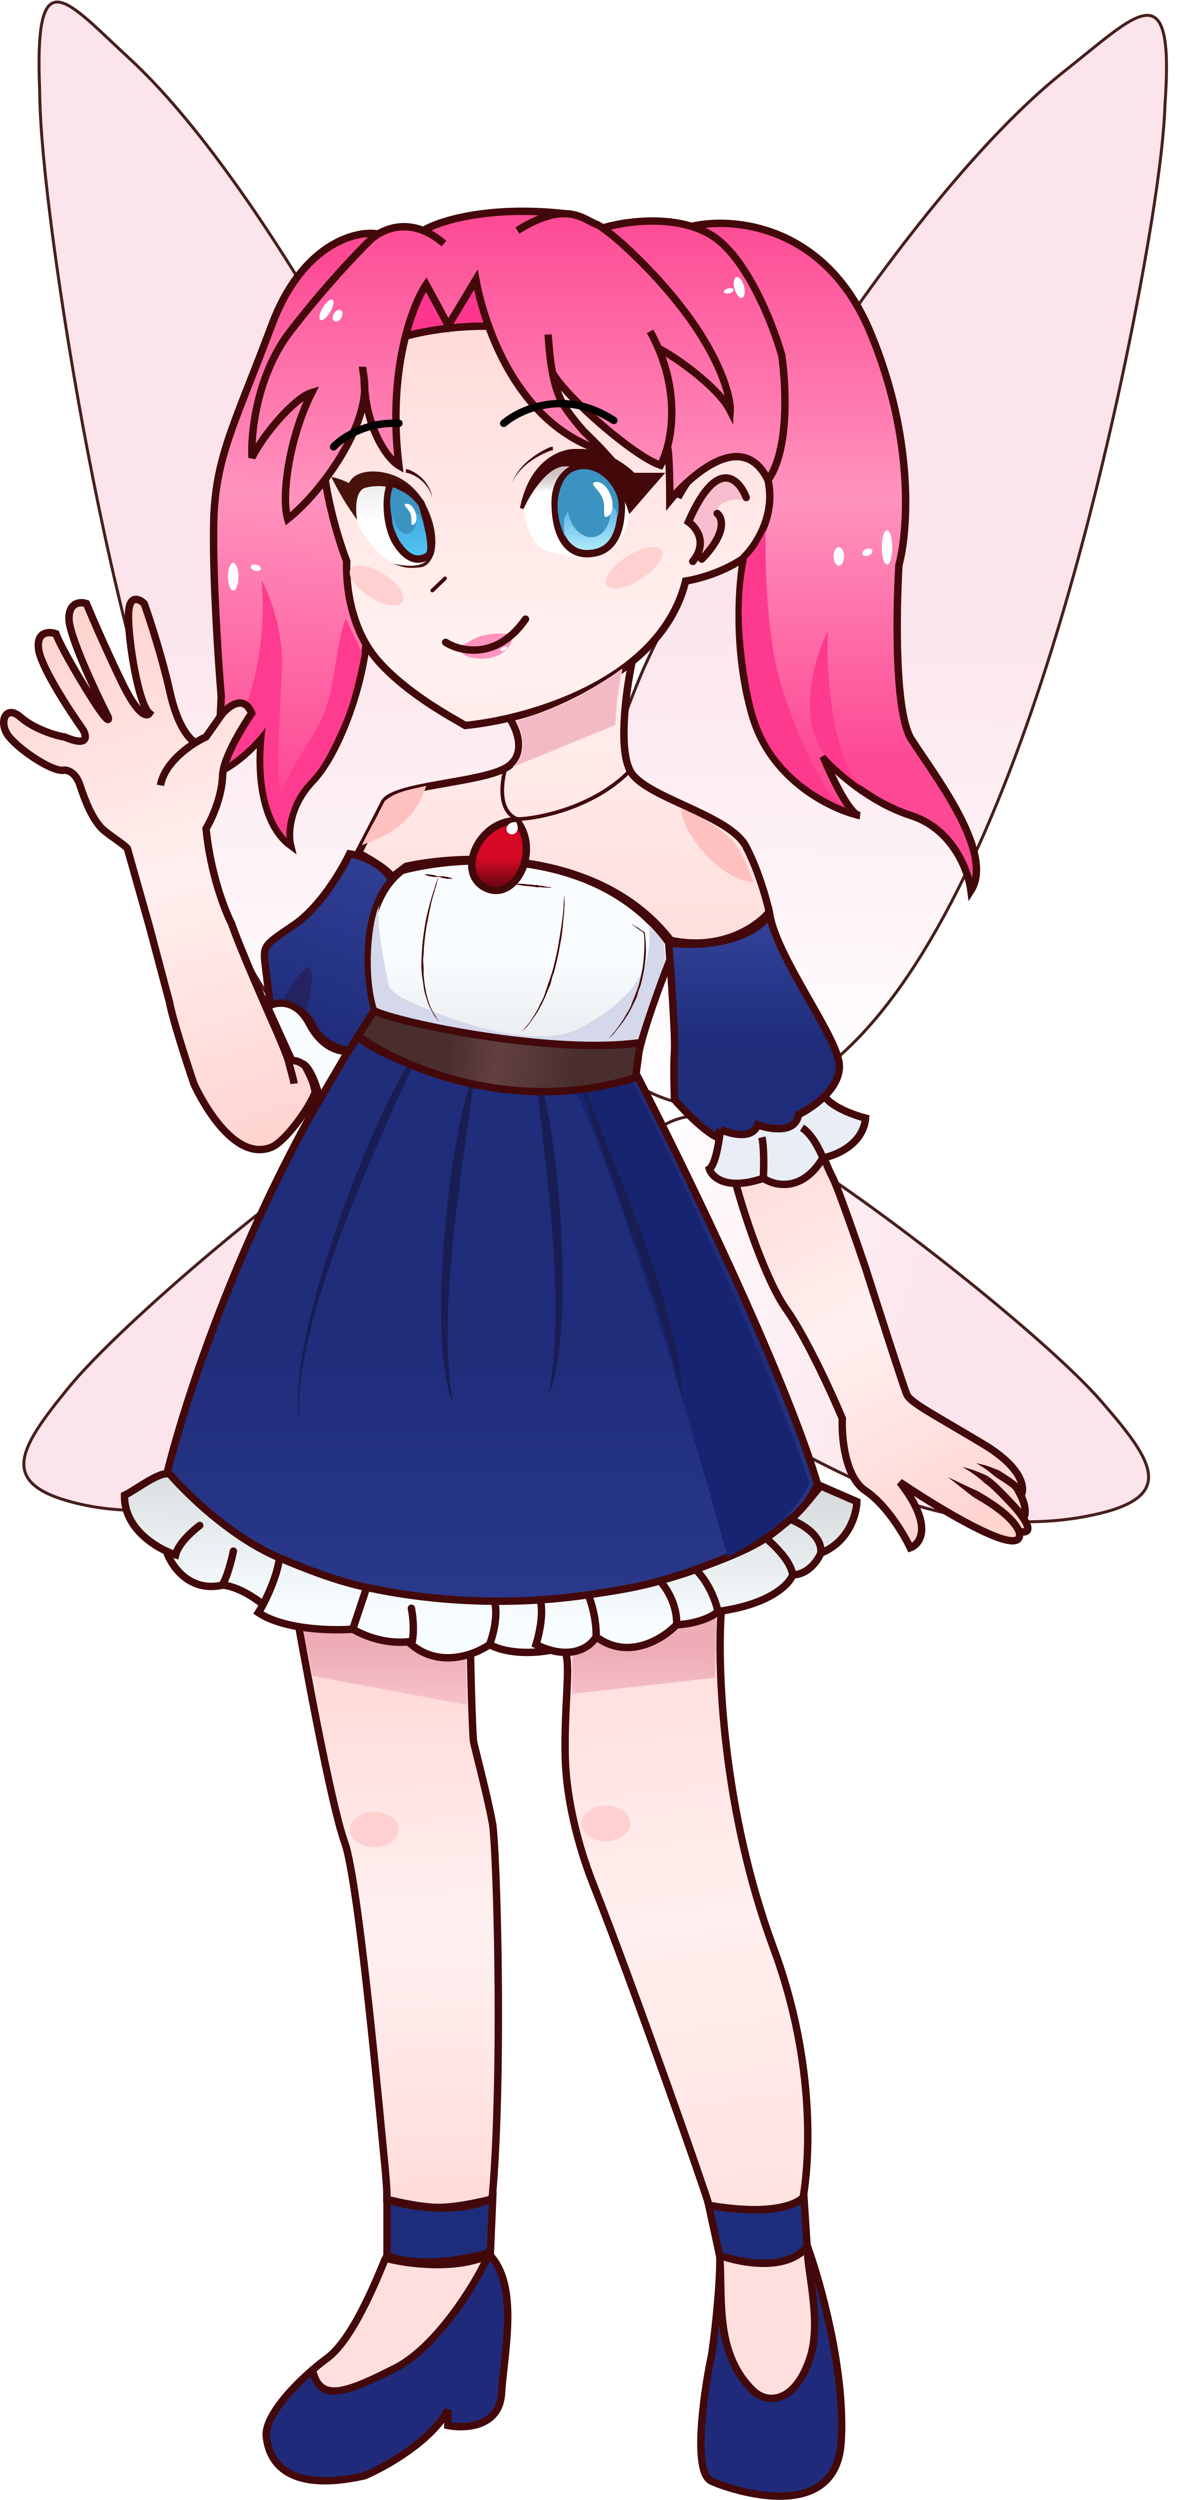 <svg width="1607" height="3372" viewBox="0 0 1607 3372" fill="none" xmlns="http://www.w3.org/2000/svg">
<path d="M175.676 79.9C353.199 243.587 577.085 663.237 665.803 896.463C731.665 1081.53 824.21 1459.72 579.975 1485.94C300.99 1508.02 155.94 833.806 99.941 507.716C82.733 407.511 54.049 220.145 53.54 122.521C45.881 -59.737 88.877 -0.135 175.676 79.9Z" fill="url(#paint0_linear_2204_432)" stroke="#471F1E" stroke-width="4"/>
<path d="M92.74 1871.46C163.739 1784.43 409.595 1575.77 526.249 1512.13C564.454 1491.29 656.57 1469.61 679.689 1618.59C691.868 1697.07 677.253 1756.79 634.207 1801.14C634.207 1801.14 562.89 1873.92 513.77 1910.24C460.457 1949.66 372.023 1991.44 372.023 1991.44C304.297 2030.31 198.483 2049.4 108.725 2028.98C-5.466 2003.02 24.469 1955.15 92.74 1871.46Z" fill="url(#paint1_linear_2204_432)" stroke="#471F1E" stroke-width="4"/>
<path d="M1436.41 95.859C1233.87 255.949 973.142 671.014 868.161 902.41C789.931 1086.12 677.07 1462.36 949.475 1493.47C1260.83 1521.16 1439.75 849.996 1510.45 525.102C1532.18 425.264 1568.91 238.514 1571.9 140.922C1584.99 -41.143 1535.44 17.584 1436.41 95.859Z" fill="url(#paint2_linear_2204_432)" stroke="#471F1E" stroke-width="4"/>
<path d="M1484.63 1888.7C1407.42 1800.26 1137.73 1586.71 1008.89 1520.75C966.697 1499.14 864.25 1475.62 834.701 1624.1C819.136 1702.32 833.992 1762.32 881.016 1807.53C881.016 1807.53 958.941 1881.72 1012.96 1919.02C1071.58 1959.5 1169.41 2003.05 1169.41 2003.05C1244.16 2043.26 1361.99 2064.47 1462.85 2045.86C1591.16 2022.19 1558.88 1973.74 1484.63 1888.7Z" fill="url(#paint3_linear_2204_432)" stroke="#471F1E" stroke-width="4"/>
<path d="M366.639 438.602C406.761 331.089 477.129 311.525 507.299 315.182L525.322 492.279C512 574.559 487.238 754.008 494.761 813.563C504.164 888.006 462.633 1010.64 421.884 1053.35C389.286 1087.52 388.45 1125.57 392.107 1140.33C349.478 1108.99 348.224 1029.84 352.926 994.186C325.343 1028.35 294.938 1042.9 283.184 1045.91C293.528 1028.35 297.681 967.282 298.465 938.941C294.546 892.055 287.024 780.102 288.278 707.382C289.845 616.483 316.488 572.992 366.639 438.602Z" fill="url(#paint4_linear_2204_432)" stroke="#43090A" stroke-width="10"/>
<g filter="url(#filter0_f_2204_432)">
<path d="M352.926 782.597C364.837 921.141 305.517 1012.98 290.629 1038.84C311.003 1032.57 348.225 998.092 358.412 980.852C346.657 1072.54 371.341 1114.46 387.014 1130.92C384.806 1119.87 388.973 1098 398.376 1079.2C408.833 1058.28 418.924 1053.68 432.072 1034.53C444.786 1016.01 458.885 983.306 463.416 972.624C474.387 946.765 481.831 914.245 488.492 880.158C488.492 880.158 469.685 842.544 468.118 837.45C464.931 827.092 457.696 864.642 452.054 899.748C445.001 943.631 439.908 964.788 414.832 1003.58C394.771 1034.61 383.487 1059.61 380.353 1068.23C369.774 1067.83 378.394 962.046 380.353 898.573C381.92 847.794 362.721 800.098 352.926 782.597Z" fill="#FE3B8E"/>
</g>
<path d="M1060.92 1766.04C1033.97 1728.11 1005.55 1641.83 994.709 1603.44L983.738 1555.64L1101.28 1531.74C1105.59 1544.93 1115.93 1574.44 1122.83 1586.98C1129.73 1599.52 1155.74 1674.48 1167.89 1710.4C1184.74 1763.42 1219.45 1871.75 1223.53 1880.84C1228.62 1892.2 1258 1906.7 1326.57 1947.84C1381.42 1980.75 1382.99 2008.17 1377.52 2017.58C1384.56 2031.68 1384.14 2042.61 1381.01 2048.14C1393.56 2067.06 1383.23 2067.88 1374.76 2065.19C1376.11 2068.3 1376.23 2071.36 1374.76 2074.39C1365.05 2094.45 1263.62 2032.6 1214.12 1999.16C1259.57 2057.46 1242.46 2082.49 1228.23 2087.71C1219.74 2069.82 1195.79 2029.41 1167.89 2010.92C1139.99 1992.42 1135.37 1938.17 1136.54 1913.36C1122.57 1880.05 1087.88 1803.96 1060.92 1766.04Z" fill="url(#paint5_linear_2204_432)"/>
<path d="M1316.78 2015.62C1325.4 2020.71 1364.92 2042.52 1374.76 2065.19M1374.76 2065.19C1376.11 2068.3 1376.23 2071.36 1374.76 2074.39C1365.05 2094.45 1263.62 2032.6 1214.12 1999.16C1259.57 2057.46 1242.46 2082.49 1228.23 2087.71C1219.74 2069.82 1195.79 2029.41 1167.89 2010.92C1139.99 1992.42 1135.37 1938.17 1136.54 1913.36C1122.57 1880.05 1087.88 1803.96 1060.92 1766.04C1033.97 1728.11 1005.55 1641.83 994.709 1603.44L983.738 1555.64L1101.28 1531.74C1105.59 1544.93 1115.93 1574.44 1122.83 1586.98C1129.73 1599.52 1155.74 1674.48 1167.89 1710.4C1184.74 1763.42 1219.45 1871.75 1223.53 1880.84C1228.62 1892.2 1258 1906.7 1326.57 1947.84C1381.42 1980.75 1382.99 2008.17 1377.52 2017.58M1374.76 2065.19C1383.23 2067.88 1393.56 2067.06 1381.01 2048.14M1330.49 1995.64C1334.02 1998.77 1335.97 1997.2 1368.1 2031.68C1374.08 2038.1 1378.07 2043.71 1381.01 2048.14M1381.01 2048.14C1384.14 2042.61 1384.56 2031.68 1377.52 2017.58M1345.77 1987.8C1374.34 2006.23 1370.26 2003.9 1377.52 2017.58" stroke="#43090A" stroke-width="10"/>
<path d="M1279.16 1992.5C1279.78 1992.97 1280.36 1993.43 1280.92 1993.87C1291.48 2001.97 1301.69 2010.65 1312.45 2018.58C1313.02 2019.01 1313.62 2019.46 1314.23 2019.93C1315.93 2017.05 1317.62 2014.18 1319.32 2011.31C1318.62 2011 1317.94 2010.69 1317.28 2010.4C1305.09 2005.11 1293.36 1999.02 1281.18 1993.44C1280.53 1993.14 1279.86 1992.83 1279.16 1992.5Z" fill="#43090A"/>
<path d="M1298.36 1978.4C1298.84 1978.77 1299.36 1979.12 1299.87 1979.46C1303.36 1981.75 1307.12 1983.79 1310.42 1986.01C1315.89 1989.9 1321.64 1994.16 1326.32 1998.42C1326.69 1998.78 1327.08 1999.18 1327.17 1999.38C1329.38 1996.88 1331.59 1994.39 1333.8 1991.89C1332.99 1991.3 1332.39 1990.98 1331.76 1990.64C1325.08 1987.3 1318.81 1984.94 1312.16 1982.54C1308.04 1981.17 1304.06 1980.27 1300.09 1979.01C1299.51 1978.82 1298.92 1978.62 1298.36 1978.4Z" fill="#43090A"/>
<path d="M1317.17 1973.3C1317.59 1973.64 1318.04 1973.95 1318.49 1974.26C1321.88 1976.53 1325.63 1978.5 1328.75 1980.7C1333.21 1983.96 1337.72 1987.51 1341.96 1991.03C1342.35 1991.36 1342.76 1991.71 1343.06 1992C1344.87 1989.2 1346.67 1986.4 1348.48 1983.6C1347.9 1983.32 1347.38 1983.11 1346.85 1982.89C1341.43 1980.7 1336.17 1978.72 1330.66 1976.88C1326.52 1975.6 1322.62 1974.94 1318.7 1973.81C1318.19 1973.66 1317.67 1973.49 1317.17 1973.3Z" fill="#43090A"/>
<path d="M529.464 1189.29C517.553 1164.22 485.749 1153.77 471.644 1151.68C461.196 1173.62 432.061 1223.54 396.641 1247.67C352.367 1277.84 354.718 1274.32 359.027 1311.15C362.475 1340.61 364.644 1352.94 365.297 1355.42C378.618 1353.07 408.396 1355.11 420.934 1382.06C433.472 1409.02 462.988 1417.33 476.179 1418.11L508.307 1362.08L529.464 1189.29Z" fill="url(#paint6_linear_2204_432)" stroke="#43090A" stroke-width="10"/>
<path d="M464.984 2485.01C447.118 2436.11 410.392 2237.51 395.242 2149.23L634.637 2166.86C633.723 2225.24 637.519 2341.2 638.947 2349.05C640.514 2357.67 658.015 2423.49 664.022 2457.19C669.154 2474.63 677.172 2718.17 668.781 2894.45C667.561 2920.07 665.995 2944.27 664.022 2966.15C664.022 2966.15 620.299 2977.61 591.714 2977.51C563.729 2977.41 521.972 2966.54 521.972 2966.54V2956.74C521.188 2938.33 518.888 2917.19 516.726 2894.45C502.666 2746.49 480.47 2527.39 464.984 2485.01Z" fill="url(#paint7_linear_2204_432)" stroke="#43090A" stroke-width="10" stroke-linecap="round"/>
<path d="M664.806 2964.97C618.102 2987.85 549.222 2976.46 522.188 2966.93V3042.16C566.07 3060.34 633.461 3046.86 661.671 3037.85L664.806 2964.97Z" fill="#1E2D7B" stroke="#43090A" stroke-width="10" stroke-linecap="round"/>
<path d="M520.345 3045.93C516.427 3052.98 480.38 3152.11 441.591 3180.71C435.052 3185.53 428.301 3190.92 421.609 3196.69C431.404 3240.87 465.883 3228.51 533.666 3194.03C587.893 3166.45 641.428 3082.2 658.929 3041.98C660.307 3041.98 660.695 3041.72 660.721 3041.46C660.646 3041.38 660.571 3041.31 660.496 3041.23C616.104 3062.95 547.216 3053.45 520.345 3045.93Z" fill="#FFDFDD"/>
<path d="M359.312 3286.11C362.054 3314.32 380.861 3364.47 492.135 3339.39C520.345 3327.25 582.251 3292.53 604.192 3250.85V3271.61C627.178 3276.18 673.855 3273.96 676.676 3228.51C680.127 3172.92 700.739 3083.46 660.721 3041.46C660.695 3041.72 660.307 3041.98 658.929 3041.98C641.428 3082.2 587.893 3166.45 533.666 3194.03C465.883 3228.51 431.404 3240.87 421.609 3196.69C388.606 3225.12 357.031 3262.65 359.312 3286.11Z" fill="#1F2B7A"/>
<path d="M421.609 3196.69C428.301 3190.92 435.052 3185.53 441.591 3180.71C480.38 3152.11 516.427 3052.98 520.345 3045.93C547.216 3053.45 616.104 3062.95 660.496 3041.23M421.609 3196.69C388.606 3225.12 357.031 3262.65 359.312 3286.11C362.054 3314.32 380.861 3364.47 492.135 3339.39C520.345 3327.25 582.251 3292.53 604.192 3250.85V3271.61C627.178 3276.18 673.855 3273.96 676.676 3228.51C680.127 3172.92 700.739 3083.46 660.721 3041.46M421.609 3196.69C431.404 3240.87 465.883 3228.51 533.666 3194.03C587.893 3166.45 641.428 3082.2 658.929 3041.98C660.307 3041.98 660.695 3041.72 660.721 3041.46M660.496 3041.23C660.571 3041.31 660.646 3041.38 660.721 3041.46M660.496 3041.23C660.014 3040.73 660.76 3041.09 660.721 3041.46" stroke="#43090A" stroke-width="10" stroke-linecap="round"/>
<path d="M956.702 2974.77C952.784 2958.7 853.658 2676.21 800.372 2541.43C778.653 2486.49 764.401 2424.67 762.759 2373.34C760.608 2306.1 770.418 2246.87 762.758 2228.76L973.158 2173.52C967.673 2246.66 974.099 2439.87 1043.68 2627.62C1113.27 2815.38 1083.65 2963.8 1083.65 2963.8C1083.65 2963.8 1061.71 2992.4 956.702 2974.77Z" fill="url(#paint8_linear_2204_432)" stroke="#43090A" stroke-width="10"/>
<g filter="url(#filter1_f_2204_432)">
<path d="M629.935 2299.68L421.493 2260.5C411.306 2197.42 392.497 2165.29 415.224 2106.91L627.976 2192.32L629.935 2299.68Z" fill="url(#paint9_linear_2204_432)"/>
<path d="M964.931 2262.85L771.77 2284.79C772.548 2227.6 771.516 2190.26 782.349 2106.91L968.066 2110.44L964.931 2262.85Z" fill="url(#paint10_linear_2204_432)"/>
</g>
<path d="M542.562 1174.07C484.574 1218.26 493.847 1318.91 505.732 1363.7C556.536 1386.17 699.52 1426.23 865.02 1406.8C875.757 1366.12 896.773 1311.4 909.294 1281.42C816.514 1142.25 626.147 1151.87 542.562 1174.07Z" fill="url(#paint11_linear_2204_432)"/>
<path d="M1102.85 2001.18C1057.08 1848.53 920.788 1569.01 858.359 1448.33C676.874 1495.67 531.975 1435.14 482.211 1398.97C331.707 1631.33 246.543 1894.3 222.062 2001.18C330.201 2143.17 559.148 2175.53 660.104 2173.96C965.088 2167.38 1082.34 2056.03 1102.85 2001.18Z" fill="url(#paint12_linear_2204_432)"/>
<path d="M858.359 1448.33C857.701 1439.11 860.415 1424.25 865.02 1406.8C699.52 1426.23 556.536 1386.17 505.732 1363.7C497.721 1375.36 489.881 1387.12 482.211 1398.97C531.975 1435.14 676.874 1495.67 858.359 1448.33Z" fill="url(#paint13_linear_2204_432)"/>
<path d="M505.732 1363.7C493.847 1318.91 484.574 1218.26 542.562 1174.07C626.147 1151.87 816.514 1142.25 909.295 1281.42C896.773 1311.4 875.757 1366.12 865.02 1406.8M505.732 1363.7C556.536 1386.17 699.52 1426.23 865.02 1406.8M505.732 1363.7C497.721 1375.36 489.881 1387.12 482.211 1398.97M858.359 1448.33C920.788 1569.01 1057.08 1848.53 1102.85 2001.18C1082.34 2056.03 965.088 2167.38 660.104 2173.96C559.148 2175.53 330.201 2143.17 222.062 2001.18C246.543 1894.3 331.707 1631.33 482.211 1398.97M858.359 1448.33C857.701 1439.11 860.415 1424.25 865.02 1406.8M858.359 1448.33C676.874 1495.67 531.975 1435.14 482.211 1398.97" stroke="#43090A" stroke-width="10"/>
<path d="M417.183 1380.54C399.316 1346.37 372.125 1351.15 360.762 1357.82L397.201 1438.14C412.56 1421.21 426.586 1460.86 431.68 1482.8L470.077 1417.37C459.89 1419.33 435.049 1414.71 417.183 1380.54Z" fill="#F9FCFF" stroke="#43090A" stroke-width="10"/>
<path d="M312.483 1245.85C322.279 1275.76 366.945 1376.72 366.945 1376.72C366.945 1376.72 384.625 1416.21 389.364 1431.43C389.364 1431.43 399.16 1426.73 411.61 1437.84C411.61 1437.84 419.642 1451.91 422.668 1461.74C423.996 1466.05 425.411 1472.96 425.411 1472.96C417.27 1495.16 385.098 1539.06 366.945 1547.15C309.898 1571.29 261.547 1461.74 261.547 1461.74C261.547 1461.74 233.86 1380.24 228.636 1351.64L201.601 1249.77L171.823 1144.38C165.816 1137.71 146.443 1126.21 137.736 1117.73C125.279 1105.6 115.331 1082.02 107.958 1059.35C102.56 1042.76 92.547 1038.71 86.801 1038.84C72.304 1042.37 27.638 1012.73 12.357 993.921C-2.923 975.114 7.264 949.254 27.638 967.278C48.012 985.301 82.099 993.921 86.801 993.921C119.713 1008.03 117.231 993.268 111.877 984.125C92.939 957.482 54.438 898.319 51.93 874.811C49.422 851.302 66.558 851.694 75.438 854.828C77.659 861.228 88.995 885.233 116.578 930.056C144.162 974.879 147.662 973.546 145.964 967.278C128.333 932.407 93.07 857.023 93.07 834.454C93.07 811.886 108.742 811.468 116.578 814.08C123.37 830.536 142.438 874.811 164.379 920.261C186.32 965.71 198.336 967.147 201.601 962.184C186.713 950.038 172.608 862.665 173.391 828.577C174.018 801.307 187.758 807.55 194.549 814.08C201.863 834.585 219.076 887.27 229.42 933.974C239.764 980.677 256.716 998.511 263.899 1001.59C269.178 998.308 274.059 995.722 278.004 993.921L300.337 962.184C330.115 930.839 339.518 962.184 339.518 962.184C339.518 962.184 301.278 1017.27 300.337 1046.42C299.397 1075.57 285.057 1106.11 278.004 1117.73C283.96 1178.54 303.472 1228.48 312.483 1245.85Z" fill="url(#paint14_linear_2204_432)"/>
<path d="M396.722 1461.74C395.932 1454.36 392.041 1443.58 389.364 1431.43M216.49 1059.35C221.142 1033.89 245.061 1013.3 263.899 1001.59M263.899 1001.59C269.178 998.308 274.059 995.722 278.004 993.921L300.337 962.184C330.115 930.839 339.518 962.184 339.518 962.184C339.518 962.184 301.278 1017.27 300.337 1046.42C299.397 1075.57 285.057 1106.11 278.004 1117.73C283.96 1178.54 303.472 1228.48 312.483 1245.85C322.279 1275.76 366.945 1376.72 366.945 1376.72C366.945 1376.72 384.625 1416.21 389.364 1431.43M263.899 1001.59C256.716 998.511 239.764 980.677 229.42 933.974C219.076 887.27 201.863 834.585 194.549 814.08C187.758 807.55 174.018 801.307 173.391 828.577C172.608 862.665 186.713 950.038 201.601 962.184C198.336 967.147 186.32 965.71 164.379 920.261C142.438 874.811 123.37 830.536 116.578 814.08C108.742 811.468 93.07 811.886 93.07 834.454C93.07 857.023 128.333 932.407 145.964 967.278C147.662 973.546 144.162 974.879 116.578 930.056C88.995 885.233 77.659 861.228 75.438 854.828C66.558 851.694 49.422 851.302 51.93 874.811C54.438 898.319 92.939 957.482 111.877 984.125C117.231 993.268 119.713 1008.03 86.801 993.921C82.099 993.921 48.012 985.301 27.638 967.278C7.264 949.254 -2.923 975.114 12.357 993.921C27.638 1012.73 72.304 1042.37 86.801 1038.84C92.547 1038.71 102.56 1042.76 107.958 1059.35C115.331 1082.02 125.279 1105.6 137.736 1117.73C146.443 1126.21 165.816 1137.71 171.823 1144.38L201.601 1249.77L228.636 1351.64C233.86 1380.24 261.547 1461.74 261.547 1461.74C261.547 1461.74 309.898 1571.29 366.945 1547.15C385.098 1539.06 417.27 1495.16 425.411 1472.96C425.411 1472.96 423.996 1466.05 422.668 1461.74C419.642 1451.91 411.61 1437.84 411.61 1437.84C399.16 1426.73 389.364 1431.43 389.364 1431.43" stroke="#43090A" stroke-width="10"/>
<g filter="url(#filter2_f_2204_432)">
<path d="M950.825 1451.22C924.181 1454.94 994.316 1508.62 1022.53 1513.71C1047.21 1520.37 1063.28 1516.45 1064.84 1500.39C1070.59 1478.97 1077.07 1446.29 1063.27 1440.65C1049.48 1435 1023.31 1470.95 1011.95 1489.62C990.946 1462.67 977.469 1447.51 950.825 1451.22Z" fill="#171F6A"/>
</g>
<g filter="url(#filter3_f_2204_432)">
<path d="M1042.51 1450.57C1050.35 1438.88 1070.33 1438.9 1070.33 1454.88C1070.33 1470.87 1064.45 1493.79 1065.63 1499.22" stroke="#1C174C" stroke-opacity="0.47" stroke-width="3" stroke-linecap="round"/>
</g>
<rect x="525.322" y="364.146" width="173.179" height="117.543" fill="#FE368F"/>
<path d="M447.83 520.877C479.175 451.605 606.801 438.205 662.568 440.164C909.878 420.73 933.831 585.917 914.893 670.939C975.231 558.099 1060.65 619.221 1046.54 692.881C1035.26 751.809 960.865 778.034 925.08 783.78C914.001 828.822 887.082 864.472 852.927 892.311C844.558 931.62 832.841 1016.98 852.927 1043.93C878.036 1077.63 984.999 1100.35 1006.55 1141.89C1023.79 1175.11 1034.63 1214.5 1037.89 1230.04C1022.61 1248.98 974.656 1283.17 905.07 1268.44C810.723 1146.2 627.8 1150.9 548.133 1168.53L528.934 1183.03C524.546 1173.62 496.806 1157.43 483.484 1150.51C491.059 1136.14 508.638 1102.55 518.355 1083.11C530.501 1058.82 648.044 1056.47 683.307 1035.31C711.517 1018.39 697.673 983.682 687.225 968.445C664.961 973.668 644.507 976.911 627.697 978.509C608.89 967.408 549.92 936.008 510.938 892.311C462.354 837.85 467.812 757.129 467.812 757.129C467.812 757.129 408.649 607.466 447.83 520.877Z" fill="url(#paint15_linear_2204_432)"/>
<path d="M852.927 892.311C887.082 864.472 914.001 828.822 925.08 783.78C960.865 778.034 1035.26 751.809 1046.54 692.881C1060.65 619.221 975.231 558.099 914.893 670.939C933.831 585.917 909.878 420.73 662.568 440.164C606.801 438.205 479.175 451.605 447.83 520.877C408.649 607.466 467.812 757.129 467.812 757.129C467.812 757.129 462.354 837.85 510.938 892.311C549.92 936.008 608.89 967.408 627.697 978.509C644.507 976.911 664.961 973.668 687.225 968.445M852.927 892.311C844.558 931.62 832.841 1016.98 852.927 1043.93C878.036 1077.63 984.999 1100.35 1006.55 1141.89C1023.79 1175.11 1034.63 1214.5 1037.89 1230.04C1022.61 1248.98 974.656 1283.17 905.07 1268.44C810.723 1146.2 627.8 1150.9 548.133 1168.53L528.934 1183.03C524.546 1173.62 496.806 1157.43 483.484 1150.51C491.059 1136.14 508.638 1102.55 518.355 1083.11C530.501 1058.82 648.044 1056.47 683.307 1035.31C711.517 1018.39 697.673 983.682 687.225 968.445M852.927 892.311C804.1 932.111 740.486 955.948 687.225 968.445" stroke="#43090A" stroke-width="10"/>
<g filter="url(#filter4_f_2204_432)">
<path d="M547.746 1106.09C529.404 1124.66 505.176 1133.72 488.231 1139.94C492.086 1132.34 497.696 1120.83 505.1 1107.64C510.143 1098.65 513.773 1090.06 519.077 1080.56C533.58 1067.71 553.927 1064.81 575.238 1060C569.947 1073.77 564.66 1088.97 547.746 1106.09Z" fill="#FEC1BF"/>
</g>
<g filter="url(#filter5_f_2204_432)">
<path d="M1016.65 1190.08C965.803 1185.79 918.699 1117.7 918.698 1090.56C935.67 1096.75 967.21 1112.44 985.616 1131.03C1002.59 1148.18 1011.32 1176.27 1016.65 1190.08Z" fill="#FEC1BF"/>
</g>
<g filter="url(#filter6_f_2204_432)">
<path d="M690.72 859.727C692.225 867.011 683.251 882.859 662.232 887.201C641.214 891.543 622.532 884.482 621.027 877.198C627.68 878.592 637.428 882 658.301 878.022C679.473 870.881 683.013 865.09 690.72 859.727Z" fill="#FF93BD"/>
</g>
<g filter="url(#filter7_f_2204_432)">
<ellipse cx="679.695" cy="875.218" rx="4.995" ry="2.271" transform="rotate(-26.061 679.695 875.218)" fill="white"/>
</g>
<g filter="url(#filter8_f_2204_432)">
<path d="M686.842 854.766C681.806 858.56 674.135 868.37 653.319 873.223C632.946 875.615 628.853 873.285 619.892 871.07C625.982 871.163 638.413 860.488 650.145 857.624C670.95 852.546 679.133 855.083 686.842 854.766Z" fill="#FF93BD"/>
</g>
<path d="M601.333 866.444C621.185 879.113 670.526 890.58 709.08 835.1" stroke="#43090A" stroke-width="10" stroke-linecap="round"/>
<path d="M604.859 438.981L575.054 383.854C556.247 411.803 522.551 499.751 538.224 627.951C523.911 619.592 497.353 583.5 492.077 525.856C490.023 587.235 428.013 669.108 388.161 700.043C379.149 669.09 390.305 589.67 420.709 529.489C397.201 536.541 354.344 587.333 339.968 617.372C338.271 585.113 346.237 505.863 391.687 446.935C437.137 388.007 481.674 341.147 498.262 325.083C509.89 313.042 537.686 297.645 571.033 310.977C591.18 298.647 657.569 276.822 761.947 288.171C782.69 288.468 794.531 298.763 804.262 302.358C806.391 303.144 809.455 304.912 813.273 307.54C836.995 300.225 888.804 291.71 933.167 305.389C988.02 292.363 1112.93 302.436 1173.74 446.935C1234.55 591.434 1225.19 717.152 1212.92 761.949C1209.13 825.422 1207.12 961.223 1229.37 996.643C1257.19 1040.92 1343 1149.45 1310.09 1201.17C1306.69 1175.05 1285.79 1118.26 1229.37 1100.08C1172.95 1081.9 1126.72 1039.48 1110.66 1020.54C1120.92 1045.35 1143.67 1093.37 1157.34 1099.44C1158.26 1099.67 1159.15 1099.88 1160.02 1100.08C1159.18 1100.08 1158.28 1099.86 1157.34 1099.44C1118.53 1089.77 1039.86 1050.65 1015.05 964.906C989.666 877.141 996.901 786.241 1003.69 751.762C1019.1 737.004 1047.18 695.498 1036.21 647.541C994.838 562.91 903.781 674.968 903.781 674.968C903.781 674.968 903.781 612.67 900.562 602.875C897.822 613.228 894.459 621.604 891.243 627.559C854.884 615.334 762.73 534.7 745.435 502.572C747.975 515.869 751.678 529.193 757.245 540.577C764.798 556.023 787.292 581.325 787.292 581.325C787.292 581.325 807.98 601.522 814.449 608.752C696.906 573.097 653.415 438.185 642.053 377.193L604.859 438.981Z" fill="url(#paint16_linear_2204_432)"/>
<path d="M489.276 494.618C489.201 498.097 491.134 507.09 491.207 510.408M491.207 510.408C492.664 577.045 522.673 618.869 538.224 627.951C522.551 499.751 556.247 411.803 575.054 383.854L604.859 438.981L642.053 377.193C653.415 438.185 696.906 573.097 814.449 608.752C807.98 601.522 787.292 581.325 787.292 581.325C787.292 581.325 764.798 556.023 757.245 540.577C751.678 529.193 747.975 515.869 745.435 502.572M491.207 510.408C500.936 572.663 431.466 666.428 388.161 700.043C379.149 669.09 390.305 589.67 420.709 529.489C397.201 536.541 354.344 587.333 339.968 617.372C338.271 585.113 346.237 505.863 391.687 446.935C437.137 388.007 481.674 341.147 498.262 325.083C509.89 313.042 537.686 297.645 571.033 310.977M598.954 328.609C589.383 320.234 580.007 314.565 571.033 310.977M739.613 451.245C740.537 464.413 741.785 483.466 745.435 502.572M745.435 502.572C762.73 534.7 854.884 615.334 891.243 627.559C894.459 621.604 897.822 613.228 900.562 602.875M877.138 446.935C881.367 454.6 885.052 462.186 888.244 469.66M888.244 469.66C913.014 482.328 969.919 523.181 985.278 553.899C986.061 541.491 978.617 502.729 942.57 446.935C903.167 385.945 839.885 325.854 813.273 307.54M888.244 469.66C911.359 523.771 908.714 572.073 900.562 602.875M698.082 310.977C726.16 293.261 746.516 287.95 761.947 288.171M571.033 310.977C591.18 298.647 657.569 276.822 761.947 288.171M761.947 288.171C782.69 288.468 794.531 298.763 804.262 302.358C806.391 303.144 809.455 304.912 813.273 307.54M813.273 307.54C836.995 300.225 888.804 291.71 933.167 305.389M1036.21 647.541C1065.36 607.106 1060.64 518.114 1054.63 478.672C1042.61 436.356 1006.59 344.673 958.635 316.463C950.634 311.757 942.05 308.128 933.167 305.389M1036.21 647.541C994.838 562.91 903.781 674.968 903.781 674.968C903.781 674.968 903.781 612.67 900.562 602.875M1036.21 647.541C1047.18 695.498 1019.1 737.004 1003.69 751.762C996.901 786.241 989.666 877.141 1015.05 964.906C1040.44 1052.67 1122.28 1091.59 1160.02 1100.08C1146.86 1100.08 1121.63 1047.06 1110.66 1020.54C1126.72 1039.48 1172.95 1081.9 1229.37 1100.08C1285.79 1118.26 1306.69 1175.05 1310.09 1201.17C1343 1149.45 1257.19 1040.92 1229.37 996.643C1207.12 961.223 1209.13 825.422 1212.92 761.949C1225.19 717.152 1234.55 591.434 1173.74 446.935C1112.93 302.436 988.02 292.363 933.167 305.389" stroke="#43090A" stroke-width="10"/>
<g filter="url(#filter9_f_2204_432)">
<path d="M1110.35 1014.55C1067.64 950.683 1115.44 853.515 1117.4 849.988C1113.09 909.543 1125.57 1032.96 1164.36 1062.35C1141.25 1046.68 1119.23 1026.17 1110.35 1014.55Z" fill="#FE3A8E"/>
</g>
<g filter="url(#filter10_f_2204_432)">
<path d="M1056.33 932.098C1029.23 851.339 1033.11 715.206 1033.11 715.206C1033.11 715.206 1026.45 728.528 1021.74 736.364C1017.34 743.699 1007.64 753.603 1007.64 753.603C1006.07 770.451 990.007 819.427 1013.12 938.145C1017.69 961.622 1024.34 980.989 1033.1 997.7C1062.49 1053.73 1117.34 1081.16 1143.59 1090.56C1111.46 1076.06 1078.8 999.073 1056.33 932.098Z" fill="#FE3A8E"/>
</g>
<path d="M1107.56 2004.35L1156.15 2025.51C1155.76 2042.36 1145.49 2079.82 1107.56 2094.86C1103.65 2104.53 1090.56 2123.93 1069.56 2124.25C1065.25 2136.79 1039.08 2164.21 968.864 2173.62C963.639 2178.84 945.12 2189.76 912.835 2191.64C894.681 2210.58 847.56 2240.3 804.304 2207.7C798.174 2218.96 778.14 2235.6 742.79 2225.82C726.595 2229.32 687.467 2232.7 660.51 2218.28C641.442 2231.73 593.667 2250.57 555.114 2218.28C555.5 2217.17 555.917 2215.6 556.302 2213.58C543.76 2216.45 510.134 2217.26 475.968 2197.52C448.019 2199.74 383.423 2198.38 348.63 2175.18C350.323 2172.67 352.538 2168.95 354.979 2164.21C327.147 2142.37 306.238 2137.87 299.262 2138.35C254.688 2147.76 230.799 2111.54 224.427 2092.25C200.069 2080.9 167.215 2055.95 168.006 2016.89C182.373 2010.49 215.95 1983.16 229.115 1988.49C265.151 2029.32 321.581 2077.88 377.218 2101.33C414.357 2116.98 452.2 2132.01 494.775 2141.2C549.916 2153.11 608.417 2159.44 667.171 2159.81C687.82 2159.93 708.5 2159.33 729.076 2157.97C750.794 2156.53 772.397 2154.25 793.725 2151.11C826.982 2146.22 859.166 2141.43 890.488 2132.28C906.109 2127.72 923.765 2122.65 938.68 2117C971.833 2104.44 1005.02 2092.77 1033.5 2074.68C1044.64 2067.61 1056.15 2057.16 1066.41 2049.22C1082.99 2036.37 1093.65 2019.51 1107.56 2004.35Z" fill="url(#paint17_linear_2204_432)"/>
<path d="M1107.56 2094.86C1145.49 2079.82 1155.76 2042.36 1156.15 2025.51L1107.56 2004.35C1093.65 2019.51 1082.99 2036.37 1066.41 2049.22M1107.56 2094.86C1103.65 2104.53 1090.56 2123.93 1069.56 2124.25M1107.56 2094.86C1108.48 2085.63 1105.28 2065.87 1066.41 2049.22M1069.56 2124.25C1065.25 2136.79 1039.08 2164.21 968.864 2173.62M1069.56 2124.25C1068.51 2116.45 1062.96 2100.28 1033.5 2074.68M968.864 2173.62C963.639 2178.84 945.12 2189.76 912.835 2191.64M968.864 2173.62C966.121 2161.95 957.8 2136.06 938.68 2117M912.835 2191.64C894.681 2210.58 847.56 2240.3 804.304 2207.7M912.835 2191.64C913.88 2180.78 910.548 2155.45 890.488 2132.28M804.304 2207.7C798.174 2218.96 778.14 2235.6 742.79 2225.82M804.304 2207.7C804.826 2199.1 803.442 2175.74 793.725 2151.11M742.79 2225.82C736.715 2224.14 730.187 2221.68 723.199 2218.28C727.117 2206.28 733.778 2177.42 729.076 2157.97M742.79 2225.82C726.595 2229.32 687.467 2232.7 660.51 2218.28M660.51 2218.28C641.442 2231.73 593.667 2250.57 555.114 2218.28C555.5 2217.17 555.917 2215.6 556.302 2213.58M660.51 2218.28C664.95 2207.12 672.499 2179.79 667.171 2159.81M555.114 2169.31C558.887 2189.94 557.865 2205.38 556.302 2213.58M556.302 2213.58C543.76 2216.45 510.134 2217.26 475.968 2197.52M475.968 2197.52C448.019 2199.74 383.423 2198.38 348.63 2175.18C350.323 2172.67 352.538 2168.95 354.979 2164.21M475.968 2197.52L494.775 2141.2M377.218 2101.33C321.581 2077.88 265.151 2029.32 229.115 1988.49C215.95 1983.16 182.373 2010.49 168.006 2016.89C167.215 2055.95 200.069 2080.9 224.427 2092.25M377.218 2101.33C373.503 2126.39 361.956 2150.68 354.979 2164.21M377.218 2101.33C414.357 2116.98 452.2 2132.01 494.775 2141.2M269.485 2057.64C260.082 2064.56 240.413 2082.17 236.965 2097.21C233.27 2096.04 228.998 2094.38 224.427 2092.25M224.427 2092.25C230.799 2111.54 254.688 2147.76 299.262 2138.35M314.934 2092.25C312.453 2104.22 305.845 2130.2 299.262 2138.35M299.262 2138.35C306.238 2137.87 327.147 2142.37 354.979 2164.21M494.775 2141.2C549.916 2153.11 608.417 2159.44 667.171 2159.81M667.171 2159.81C687.82 2159.93 708.5 2159.33 729.076 2157.97M729.076 2157.97C750.794 2156.53 772.397 2154.25 793.725 2151.11M793.725 2151.11C826.982 2146.22 859.166 2141.43 890.488 2132.28M890.488 2132.28C906.109 2127.72 923.765 2122.65 938.68 2117M938.68 2117C971.833 2104.44 1005.02 2092.77 1033.5 2074.68M1033.5 2074.68C1044.64 2067.61 1056.15 2057.16 1066.41 2049.22" stroke="#43090A" stroke-width="10" stroke-linecap="round"/>
<path d="M1084.82 2964.97C1050.03 2989.11 985.305 2979.47 956.312 2974.77L971.2 3043.72C1002.15 3052.87 1069.07 3063.24 1089.13 3031.58L1084.82 2964.97Z" fill="#1E2D7B" stroke="#43090A" stroke-width="10"/>
<path d="M971.192 3042.16C974.981 3103.67 964.836 3174.33 1015.86 3224.35C1035.84 3243.94 1073.71 3241.01 1093.43 3178.9C1109.11 3129.53 1087.66 3058.22 1089.47 3030.01C1061.54 3064.49 998.979 3052.48 971.192 3042.16Z" fill="#FFDFDD"/>
<path d="M971.192 3042.16C972.498 3077.29 962.964 3164.79 959 3182.43C954.822 3201 931.238 3330.42 959 3346.2C970.026 3352.47 1127.48 3412.42 1134.92 3294.09C1140.88 3199.43 1107.1 3078.6 1089.47 3030.01C1087.66 3058.22 1109.11 3129.53 1093.43 3178.9C1073.71 3241.01 1035.84 3243.94 1015.86 3224.35C964.836 3174.33 974.981 3103.67 971.192 3042.16Z" fill="#1F2B7A"/>
<path d="M971.192 3042.16C972.498 3077.29 962.964 3164.79 959 3182.43C954.822 3201 931.238 3330.42 959 3346.2C970.026 3352.47 1127.48 3412.42 1134.92 3294.09C1140.88 3199.43 1107.1 3078.6 1089.47 3030.01M971.192 3042.16C974.981 3103.67 964.836 3174.33 1015.86 3224.35C1035.84 3243.94 1073.71 3241.01 1093.43 3178.9C1109.11 3129.53 1087.66 3058.22 1089.47 3030.01M971.192 3042.16C998.979 3052.48 1061.54 3064.49 1089.47 3030.01" stroke="#43090A" stroke-width="10"/>
<g filter="url(#filter11_f_2204_432)">
<path d="M981.779 2099.86C981.779 2099.86 851.307 1622.63 773.729 1466.3L849.348 1452.98C886.178 1513.71 1038.98 1841.66 1091.88 2000.34C1066.41 2061.46 981.779 2099.86 981.779 2099.86Z" fill="#172471"/>
</g>
<g filter="url(#filter12_f_2204_432)">
<path d="M784.262 1385.98C719.67 1422.02 584.928 1367.79 540.683 1344.84C534.513 1341.64 525.138 1331.91 525.138 1331.91C525.138 1331.91 505.5 1246.2 511.949 1220.64C500.982 1242.58 493.931 1314.67 508.428 1360.51C576.845 1399.14 762.256 1419.67 860.664 1403.61C869.059 1374.26 896.943 1296.23 897.886 1297.43L895.535 1271.18C895.509 1269.57 879.306 1250.41 875.553 1247.67C883.389 1318.2 838.331 1355.81 784.262 1385.98Z" fill="#D5D8EA"/>
</g>
<path d="M583.822 1180.4C584.205 1180.65 584.648 1179.82 585.132 1180.01C585.616 1180.2 585.627 1180.68 586.215 1180.65C586.803 1180.63 587.333 1181.02 587.614 1180.87C587.896 1180.71 587.844 1181.29 588.224 1181.21C588.604 1181.13 588.813 1181.24 589.105 1181.47C589.396 1181.7 590.349 1181.99 590.734 1181.81C591.12 1181.63 591.469 1182.08 591.699 1182.21C591.771 1182.25 591.825 1182.3 591.865 1182.35C591.882 1182.37 591.886 1182.41 591.881 1182.44C591.881 1182.44 591.881 1182.44 591.881 1182.44C591.874 1182.49 591.854 1182.53 591.829 1182.54C591.704 1182.55 591.514 1182.6 591.278 1182.73C590.838 1182.99 590.842 1182.64 590.284 1182.73C589.725 1182.81 589.36 1183.08 588.757 1182.79C588.154 1182.5 587.891 1183.34 587.067 1182.73C586.242 1182.12 586.025 1183.01 585.121 1183.01C584.217 1183.01 583.164 1182.36 582.623 1182.32C582.082 1182.29 581.349 1182.3 580.607 1182.08C579.864 1181.85 578.887 1182.02 578.078 1181.7C577.269 1181.37 576.122 1180.94 575.599 1180.69C575.077 1180.43 574.949 1180.38 574.408 1180.41C574.096 1180.43 573.688 1180.32 573.367 1180.04C573.206 1179.9 573.268 1179.74 573.457 1179.69C573.734 1179.61 573.937 1179.72 574.1 1179.53C574.424 1179.16 574.559 1179.02 574.866 1179.3C575.173 1179.59 575.406 1179.07 575.595 1179.16C575.784 1179.25 575.738 1179.57 576.776 1179.46C577.814 1179.35 578.374 1179.37 578.762 1179.36C579.151 1179.35 579.908 1179.74 580.542 1179.72C581.176 1179.71 582.424 1179.97 582.955 1179.88C583.485 1179.79 583.438 1180.14 583.822 1180.4ZM602.433 1182.94C602.816 1183.2 603.259 1182.37 603.743 1182.56C604.227 1182.75 604.238 1183.22 604.826 1183.2C605.414 1183.17 605.944 1183.57 606.225 1183.41C606.507 1183.26 606.455 1183.84 606.835 1183.76C607.215 1183.68 607.424 1183.79 607.716 1184.02C608.007 1184.25 608.96 1184.54 609.345 1184.36C609.731 1184.18 610.08 1184.63 610.31 1184.76C610.382 1184.8 610.436 1184.85 610.476 1184.9C610.493 1184.92 610.497 1184.95 610.492 1184.99C610.492 1184.99 610.492 1184.99 610.492 1184.99C610.485 1185.04 610.465 1185.08 610.44 1185.08C610.315 1185.09 610.125 1185.14 609.889 1185.28C609.449 1185.53 609.453 1185.19 608.895 1185.27C608.336 1185.36 607.971 1185.63 607.368 1185.34C606.764 1185.05 606.502 1185.89 605.678 1185.28C604.853 1184.67 604.636 1185.56 603.732 1185.55C602.828 1185.55 601.775 1184.9 601.234 1184.87C600.693 1184.84 599.96 1184.84 599.218 1184.62C598.475 1184.4 597.498 1184.57 596.689 1184.24C595.88 1183.92 594.733 1183.49 594.21 1183.23C593.688 1182.98 593.56 1182.92 593.019 1182.96C592.707 1182.98 592.299 1182.86 591.978 1182.59C591.817 1182.44 591.879 1182.29 592.068 1182.23C592.345 1182.16 592.548 1182.26 592.71 1182.08C593.034 1181.71 593.17 1181.57 593.477 1181.85C593.783 1182.13 594.017 1181.62 594.206 1181.71C594.395 1181.8 594.349 1182.11 595.387 1182.01C596.425 1181.9 596.985 1181.91 597.373 1181.91C597.762 1181.9 598.519 1182.28 599.153 1182.27C599.787 1182.26 601.035 1182.52 601.566 1182.43C602.096 1182.33 602.049 1182.69 602.433 1182.94ZM570.984 1293.04C570.692 1297.49 571.558 1300.99 571.609 1306.37C571.71 1311.78 571.27 1312.63 571.937 1318.77C572.631 1324.94 573.35 1331.08 574.084 1333.76C574.82 1336.43 574.28 1336.8 575.335 1340.61C576.417 1344.36 577.024 1346.66 577.923 1349.96C578.71 1353.32 582.729 1363.09 584.958 1366.25C587.01 1369.48 589.112 1373.3 590.644 1375.45C591.114 1376.12 591.481 1376.66 591.757 1377.07C591.874 1377.24 591.905 1377.34 591.876 1377.37C591.876 1377.37 591.876 1377.37 591.876 1377.37C591.84 1377.4 591.71 1377.31 591.538 1377.1C590.699 1376.09 589.448 1374.58 587.997 1372.75C585.358 1369.31 585.337 1368.74 582.469 1363.64C579.726 1358.49 578.038 1355.31 576.077 1348.7C574.28 1342.03 572.935 1340.72 571.628 1331.04C570.59 1321.35 569.615 1320.46 568.835 1310.76C568.115 1301.06 568.98 1288.82 569.333 1283C569.638 1277.18 570.224 1269.35 571.433 1261.17C572.62 1252.99 574.032 1242.87 576.12 1233.98C578.151 1225.07 581.593 1212.68 583.427 1207.02C585.255 1201.3 585.703 1199.97 587.339 1194.47C588.278 1191.34 589.786 1187.07 591.337 1183.53C592.097 1181.81 592.104 1182.25 591.523 1184.07C590.651 1186.8 589.845 1188.92 589.561 1190.39C589.014 1193.3 588.782 1194.51 587.455 1197.94C586.138 1201.37 586.171 1203.19 585.513 1205.22C584.876 1207.3 584.474 1207.12 581.974 1217.74C579.542 1228.39 578.469 1234.19 577.702 1238.27C576.946 1242.3 575.136 1250.74 574.296 1257.41C573.363 1264.05 571.888 1277.62 571.796 1283.12C571.651 1288.61 571.308 1288.61 570.984 1293.04ZM745.768 1316C744.33 1320.1 744.145 1323.63 742.293 1328.62C740.412 1333.58 739.711 1334.18 737.583 1339.86C735.434 1345.55 732.601 1350.93 731.583 1353.46C730.567 1355.98 729.94 1355.97 728.271 1359.45C726.595 1362.88 725.35 1364.91 723.475 1367.66C721.64 1370.52 715.707 1378.9 713.447 1381.91C711.283 1385 708.104 1387.91 706.226 1389.67C705.645 1390.21 705.171 1390.63 704.799 1390.93C704.642 1391.06 704.548 1391.1 704.522 1391.07C704.522 1391.07 704.522 1391.07 704.522 1391.07C704.49 1391.04 704.563 1390.9 704.744 1390.72C705.627 1389.81 706.909 1388.41 708.307 1386.63C710.829 1383.33 711.442 1383.21 714.752 1378.66C717.988 1374.04 719.613 1371.07 723.19 1365.49C726.68 1359.82 726.687 1358.13 731.144 1349.89C735.439 1341.57 734.964 1340.27 738.113 1331.52C741.226 1322.75 745.02 1311.58 746.4 1306.12C747.816 1300.67 749.504 1293.3 751.236 1285.52C752.984 1277.73 754.402 1267.96 755.861 1259.27C757.371 1250.57 758.96 1238.21 759.588 1232.46C760.233 1226.72 760.37 1225.31 760.564 1219.78C760.669 1216.57 760.896 1212.27 761.189 1208.49C761.333 1206.67 761.494 1207.07 761.541 1208.93C761.605 1211.74 761.45 1213.91 761.597 1215.39C761.891 1218.2 761.988 1219.51 761.544 1223.01C761.084 1226.62 761.499 1228.26 761.273 1230.39C761.024 1232.47 760.806 1232.43 759.963 1243.01C759.059 1253.57 758.223 1259.39 757.69 1263.35C757.148 1267.38 755.498 1275.58 754.307 1282.05C753.191 1288.52 750.078 1301.5 748.791 1306.73C747.543 1311.97 747.185 1311.88 745.768 1316ZM862.082 1334.99C860.672 1338.62 860.48 1341.82 858.592 1346.23C856.676 1350.59 855.977 1351.07 853.767 1356.06C851.54 1361.03 848.615 1365.68 847.569 1367.87C846.522 1370.05 845.891 1370.01 844.2 1372.99C842.483 1375.97 841.255 1377.68 839.385 1380.04C837.556 1382.45 831.819 1389.66 829.758 1392.33C827.765 1395.04 824.869 1397.6 823.206 1399.19C822.688 1399.69 822.263 1400.06 821.928 1400.35C821.786 1400.47 821.7 1400.5 821.673 1400.47C821.673 1400.47 821.673 1400.47 821.673 1400.47C821.64 1400.44 821.7 1400.32 821.862 1400.14C822.644 1399.3 823.778 1398.01 825.008 1396.43C827.292 1393.44 827.842 1393.38 830.954 1389.39C834.014 1385.36 835.594 1382.77 839.149 1377.99C842.62 1373.17 842.686 1371.59 847.226 1364.56C851.624 1357.41 851.21 1356.17 854.437 1348.51C857.642 1340.83 861.341 1330.99 862.597 1326.09C863.904 1321.22 865.367 1314.63 866.673 1307.62C868.002 1300.63 868.688 1291.8 869.185 1283.96C869.792 1276.12 869.492 1264.94 868.843 1259.82C868.784 1259.26 868.727 1258.77 868.671 1258.32L868.844 1258.6C865.697 1256.21 864.498 1255.34 860.808 1252.86C858.432 1251.27 855.243 1248.95 852.655 1246.84C851.353 1245.78 851.757 1245.86 853.182 1246.77C855.264 1248.1 856.876 1249.33 858.033 1249.89C860.345 1251.02 861.318 1251.51 863.802 1253.55C866.286 1255.6 867.833 1256.02 869.325 1257.15C869.451 1257.25 869.565 1257.34 869.672 1257.42L870.012 1257.65L870.091 1258.09C870.17 1259.53 870.302 1260.35 871.114 1269.02C871.85 1278.55 871.541 1283.86 871.427 1287.45C871.303 1291.08 870.346 1298.59 869.534 1304.44C868.851 1310.31 866.201 1322.03 864.981 1326.72C863.828 1331.41 863.462 1331.33 862.082 1334.99ZM720.75 1193.96C721.907 1194.27 722.917 1193.49 724.339 1193.75C725.76 1194.01 725.93 1194.49 727.582 1194.55C729.234 1194.6 730.846 1195.07 731.595 1194.95C732.345 1194.83 732.366 1195.42 733.417 1195.39C734.467 1195.36 735.089 1195.49 735.979 1195.77C736.869 1196.04 739.642 1196.47 740.679 1196.34C741.715 1196.2 742.833 1196.71 743.52 1196.88C743.734 1196.93 743.9 1196.98 744.027 1197.04C744.081 1197.06 744.103 1197.1 744.099 1197.14C744.099 1197.14 744.099 1197.14 744.099 1197.14C744.095 1197.18 744.051 1197.22 743.979 1197.22C743.631 1197.22 743.107 1197.24 742.481 1197.35C741.314 1197.55 741.223 1197.2 739.672 1197.21C738.12 1197.22 737.167 1197.46 735.38 1197.08C733.592 1196.7 733.095 1197.52 730.59 1196.79C728.086 1196.05 727.731 1196.93 725.178 1196.81C722.624 1196.69 719.463 1195.88 717.926 1195.78C716.39 1195.67 714.322 1195.58 712.161 1195.25C710 1194.93 707.289 1194.97 704.912 1194.53C702.534 1194.09 699.169 1193.49 697.62 1193.16C696.071 1192.83 695.694 1192.76 694.176 1192.72C693.303 1192.7 692.115 1192.53 691.129 1192.2C690.633 1192.04 690.763 1191.88 691.281 1191.85C692.039 1191.81 692.645 1191.95 693.049 1191.78C693.857 1191.45 694.199 1191.32 695.147 1191.65C696.095 1191.98 696.604 1191.49 697.164 1191.6C697.724 1191.72 697.685 1192.03 700.585 1192.06C703.486 1192.1 705.07 1192.18 706.165 1192.23C707.26 1192.27 709.509 1192.77 711.295 1192.84C713.08 1192.91 716.682 1193.34 718.153 1193.32C719.624 1193.3 719.593 1193.65 720.75 1193.96Z" fill="#43090A"/>
<path d="M682.5 1034.5C676.589 1055.06 671.185 1093.37 697.901 1104.91M699.235 1105.45C698.782 1105.28 698.337 1105.1 697.901 1104.91M697.901 1104.91C727.078 1104.17 800.543 1089.27 848.5 1041" stroke="#43090A" stroke-width="5"/>
<path d="M697.319 1107.02C645.484 1106.52 614.89 1177.57 655.006 1197.52C695.123 1217.48 729.9 1147.79 697.319 1107.02Z" fill="url(#paint18_linear_2204_432)" stroke="#43090A" stroke-width="10"/>
<g filter="url(#filter13_f_2204_432)">
<path d="M696.541 1108.97C684.005 1107.8 679.718 1120 686.747 1124.25C693.777 1128.5 702.732 1120.32 696.541 1108.97Z" fill="white"/>
</g>
<path d="M537.862 762.864C510.771 754.896 485.75 718.068 479.481 697.04C472.037 681.368 483.008 636.31 526.89 652.374C570.773 668.438 585.662 708.403 583.311 738.572C580.96 768.741 551.184 766.782 537.862 762.864Z" fill="url(#paint19_linear_2204_432)"/>
<path d="M481.831 701.35C465.816 678.608 458.337 665.899 446.96 643.363C455.802 645.078 461.04 646.894 470.861 651.591C476.346 639.837 490.318 635.918 502.989 635.918C526.889 635.919 558.931 647.09 577.041 686.853C596.816 730.275 585.504 763.202 567.245 765.215C550.398 767.072 545.696 765.892 530.415 760.264C551.573 764.574 582.134 768.251 582.134 737.789C582.134 699.752 560.977 675.883 547.263 666.088C533.55 656.292 511.217 653.158 493.194 657.86C478.775 661.621 479.611 688.421 481.831 701.35Z" fill="#48130B"/>
<path d="M534.725 731.912C522.507 712.531 518.181 673.088 527.67 651.591C544.91 655.039 562.152 670.398 568.029 679.017C575.604 699.914 588.062 743.307 577.433 749.935C561.343 759.967 546.95 751.302 534.725 731.912Z" fill="url(#paint20_linear_2204_432)" stroke="#43090A" stroke-width="10"/>
<path d="M547.894 632.646C547.735 634.305 547.575 635.964 547.416 637.623C548.158 637.652 548.954 637.754 549.747 637.908C564.19 641.696 578.038 653.857 582.717 669.324C582.953 670.192 583.152 671.075 583.31 671.965C583.235 671.064 583.117 670.163 582.961 669.27C579.521 653.182 567.259 639.349 550.888 633.297C549.928 633.017 548.919 632.787 547.894 632.646Z" fill="#43090A"/>
<path d="M745.796 602.468C745.873 604.132 745.95 605.797 746.027 607.462C745.158 607.458 744.017 607.664 742.952 607.938C723.222 615.203 702.891 628.646 692.202 648.06C691.711 649.217 691.317 650.395 691.058 651.59C691.234 650.38 691.551 649.169 691.969 647.97C701.68 627.505 720.46 612.836 741.602 603.384C742.863 602.971 744.257 602.587 745.796 602.468Z" fill="#43090A"/>
<g filter="url(#filter14_f_2204_432)">
<path d="M692.5 1034.5L830.149 978.11L833.284 940.496L839.161 902.882C764.325 956.56 697 972 697 972C697 972 717.576 1011.38 692.5 1034.5Z" fill="#F2BAC4"/>
<path d="M692.5 1034.5L830.149 978.11L833.284 940.496L839.161 902.882C764.325 956.56 697 972 697 972C697 972 717.576 1011.38 692.5 1034.5Z" stroke="#FDD8DE"/>
</g>
<path d="M738.858 743.275C714.139 736.335 706.991 697.694 706.338 679.802C716.995 645.009 743.429 626.385 755.314 621.422C793.842 619.202 862.524 629.055 850.523 691.164C835.634 768.222 776.959 753.971 738.858 743.275Z" fill="url(#paint21_linear_2204_432)"/>
<path d="M600.549 780.103L583.31 796.559" stroke="#43090A" stroke-width="5" stroke-linecap="round"/>
<path d="M749.052 678.624C748.908 644.093 769.948 631.216 783.531 628.865C796.852 626.906 839.56 642.186 838.384 685.285C837.209 728.384 820.38 745.589 794.11 746.799C764.917 748.144 749.228 720.87 749.052 678.624Z" fill="url(#paint22_linear_2204_432)" stroke="#43090A" stroke-width="10" stroke-linecap="round"/>
<path d="M762.758 626.514C737.055 626.201 712.868 665.826 703.987 685.677C717.152 620.167 759.624 606.662 779.214 608.099C813.066 606.218 843.732 628.734 854.833 640.227H892.055L850.131 688.42C833.676 636.701 794.886 626.906 762.758 626.514Z" fill="#43090A" stroke="#43090A" stroke-width="5" stroke-linecap="round"/>
<g filter="url(#filter15_f_2204_432)">
<path d="M822.883 680.956C822.926 681.21 822.967 681.465 823.006 681.718C826.234 702.757 816.557 721.748 801.164 724.332C785.586 726.948 770.052 711.768 766.469 690.428C762.886 669.088 772.61 649.668 788.189 647.052C803.767 644.436 819.3 659.616 822.883 680.956Z" fill="#3B93C1"/>
<path d="M766.469 690.428C762.886 669.088 772.61 649.668 788.189 647.052C803.767 644.436 819.3 659.616 822.883 680.956C822.926 681.21 822.967 681.465 823.006 681.718C836.664 688.209 832.945 701.638 832.945 703.205C833.77 689.687 839.482 676.311 825.889 655.796C816.44 641.534 800.95 631.485 784.665 632.913C768.731 634.309 759.027 644.629 754.196 665.589C748.154 691.8 758.247 715.661 762.417 724.332C760.735 713.618 758.494 698.006 766.469 690.428Z" fill="#3B93C1"/>
</g>
<g filter="url(#filter16_f_2204_432)">
<path d="M824.195 668.839C828.802 681.669 826.506 694.236 819.065 696.908C811.625 699.579 817.883 685.59 813.276 672.76C808.668 659.929 794.942 653.116 802.382 650.444C809.822 647.773 819.588 656.008 824.195 668.839Z" fill="white"/>
</g>
<path d="M1038.59 1233.96C1007.25 1275.02 934.632 1276.41 902.242 1271.97C905.377 1312.71 911.332 1398.91 910.078 1417.72C908.825 1436.53 909.556 1469.18 910.078 1483.15C921.441 1496.34 948.867 1525 967.674 1534.09L971.984 1523.51C985.959 1529.78 1015.55 1537.3 1022.14 1517.24C1038.98 1523.38 1073.62 1529.23 1077.38 1503.52C1087.17 1498.75 1101.2 1489.91 1112.66 1478.45C1125.65 1465.45 1135.34 1449.08 1131.84 1431.43C1123.61 1389.9 1049.17 1291.95 1038.59 1233.96Z" fill="url(#paint23_linear_2204_432)"/>
<path d="M1022.14 1517.24C1015.55 1537.3 985.959 1529.78 971.984 1523.51C970.548 1538.79 965.558 1570.84 957.095 1576.79C960.752 1588.02 980.447 1606.26 1029.97 1589.33C1045.12 1599.65 1082.4 1608.61 1110.29 1561.9C1128.19 1558.64 1164.75 1543.33 1167.89 1508.23C1153.14 1504.44 1121.44 1493.18 1112.66 1478.45C1101.2 1489.91 1087.17 1498.75 1077.38 1503.52C1073.62 1529.23 1038.98 1523.38 1022.14 1517.24Z" fill="#E8EDF6"/>
<path d="M971.984 1523.51L967.674 1534.09C948.867 1525 921.441 1496.34 910.078 1483.15C909.556 1469.18 908.825 1436.53 910.078 1417.72C911.332 1398.91 905.377 1312.71 902.242 1271.97C934.632 1276.41 1007.25 1275.02 1038.59 1233.96C1049.17 1291.95 1123.61 1389.9 1131.84 1431.43C1135.34 1449.08 1125.65 1465.45 1112.66 1478.45M971.984 1523.51C985.959 1529.78 1015.55 1537.3 1022.14 1517.24C1038.98 1523.38 1073.62 1529.23 1077.38 1503.52C1087.17 1498.75 1101.2 1489.91 1112.66 1478.45M971.984 1523.51C970.548 1538.79 965.558 1570.84 957.095 1576.79C960.752 1588.02 980.447 1606.26 1029.97 1589.33M1029.97 1589.33C1030.62 1576.3 1031.15 1547.02 1028.01 1534.09M1029.97 1589.33C1045.12 1599.65 1082.4 1608.61 1110.29 1561.9M1110.29 1561.9C1106.51 1551.85 1095.56 1529.62 1082.08 1521.16M1110.29 1561.9C1128.19 1558.64 1164.75 1543.33 1167.89 1508.23C1153.14 1504.44 1121.44 1493.18 1112.66 1478.45" stroke="#43090A" stroke-width="10"/>
<path d="M450.095 602.748C460.543 591.255 492.802 568.818 538.252 571.012M679.695 571.012C702.028 551.813 762.993 524.151 828.19 567.094" stroke="black" stroke-width="10" stroke-linecap="round"/>
<g filter="url(#filter17_f_2204_432)">
<path d="M968.458 690.13C965.412 674.468 996.595 673.225 1004.11 673.282C979.349 610.593 944.426 668.842 930.061 705.802C951.061 711.131 947.17 739.367 942.99 752.819C969.671 738.533 972.848 712.712 968.458 690.13Z" fill="#F7BDCE"/>
</g>
<path d="M1006.85 671.077C996.929 645.218 967.439 615.597 928.885 703.989C939.464 711.173 955.449 731.886 934.762 757.275M967.674 692.627C974.988 698.374 981.074 718.721 946.908 754.141" stroke="#43090A" stroke-width="10" stroke-linecap="round"/>
<g filter="url(#filter18_f_2204_432)">
<ellipse cx="504.948" cy="2467.77" rx="32.912" ry="23.9" fill="#FED1D0"/>
</g>
<g filter="url(#filter19_f_2204_432)">
<ellipse cx="508.104" cy="789.607" rx="41.523" ry="18.023" transform="rotate(32.635 508.104 789.607)" fill="#FED1D0"/>
</g>
<g filter="url(#filter20_f_2204_432)">
<ellipse cx="855.692" cy="765.691" rx="43.874" ry="18.023" transform="rotate(-32.409 855.692 765.691)" fill="#FED1D0"/>
</g>
<g filter="url(#filter21_f_2204_432)">
<ellipse cx="817.611" cy="2459.54" rx="32.912" ry="24.292" fill="#FED1D0"/>
</g>
<g filter="url(#filter22_f_2204_432)">
<ellipse cx="1131.84" cy="750.469" rx="7.053" ry="12.538" fill="white"/>
</g>
<g filter="url(#filter23_f_2204_432)">
<ellipse cx="1170.24" cy="744.983" rx="7.053" ry="4.702" transform="rotate(-20.335 1170.24 744.983)" fill="white"/>
</g>
<g filter="url(#filter24_f_2204_432)">
<ellipse cx="983.213" cy="392.307" rx="6.661" ry="3.4" transform="rotate(-14.878 983.213 392.307)" fill="white"/>
</g>
<g filter="url(#filter25_f_2204_432)">
<ellipse cx="1196.88" cy="738.323" rx="7.053" ry="23.117" fill="white"/>
</g>
<g filter="url(#filter26_f_2204_432)">
<ellipse cx="455.541" cy="425.819" rx="5.813" ry="8.521" transform="rotate(30.9 455.541 425.819)" fill="white"/>
</g>
<g filter="url(#filter27_f_2204_432)">
<ellipse cx="997.452" cy="387.703" rx="6.661" ry="14.497" transform="rotate(-14.878 997.452 387.703)" fill="white"/>
</g>
<g filter="url(#filter28_f_2204_432)">
<ellipse cx="345.162" cy="765.764" rx="7.058" ry="4.198" transform="rotate(15.1 345.162 765.764)" fill="white"/>
</g>
<g filter="url(#filter29_f_2204_432)">
<ellipse cx="440.493" cy="417.995" rx="5.813" ry="15.842" transform="rotate(30.9 440.493 417.995)" fill="white"/>
</g>
<g filter="url(#filter30_f_2204_432)">
<ellipse cx="314.666" cy="777.856" rx="7.058" ry="18.719" transform="rotate(-0.403 314.666 777.856)" fill="white"/>
</g>
<g opacity="0.67" filter="url(#filter31_f_2204_432)">
<path d="M418.358 1305.49C412.089 1298.28 391.454 1331.74 381.92 1349.37C392.891 1348.76 409.347 1360.91 413.265 1365.22C417.575 1348.76 424.627 1312.7 418.358 1305.49Z" fill="#251D53"/>
</g>
<g filter="url(#filter32_f_2204_432)">
<path d="M561.363 691.166C561.392 691.338 561.42 691.51 561.447 691.681C563.666 705.899 558.674 718.478 550.175 719.905C541.573 721.349 532.637 710.824 530.214 696.396C527.792 681.968 532.801 669.101 541.402 667.657C550.004 666.212 558.941 676.738 561.363 691.166Z" fill="#3B93C1"/>
<path d="M530.214 696.396C527.792 681.968 532.801 669.101 541.402 667.657C550.004 666.212 558.941 676.738 561.363 691.166C561.392 691.338 561.42 691.51 561.447 691.681C569.165 696.324 573.849 713.065 573.88 714.119C571.852 706.595 565.14 681.532 564.477 681.599C554.041 668.384 546.093 663.637 530.214 657.307C530.214 657.307 526.043 665.463 526.473 679.64C527.015 697.472 532.944 715.439 533.525 721.172C532.374 713.931 525.937 701.332 530.214 696.396Z" fill="#3B93C1"/>
</g>
<g filter="url(#filter33_f_2204_432)">
<path d="M560.523 690.941C563.308 698.698 561.919 706.294 557.422 707.909C552.924 709.524 556.707 701.068 553.922 693.312C551.137 685.555 542.839 681.437 547.336 679.822C551.834 678.207 557.737 683.185 560.523 690.941Z" fill="white"/>
</g>
<g filter="url(#filter34_f_2204_432)">
<path d="M571.967 1405.5C527.049 1503.59 392.121 1781.25 404.267 1915.2C383.153 1806.61 514.866 1467.17 571.967 1405.5Z" fill="#181D53"/>
</g>
<g filter="url(#filter35_f_2204_432)">
<path d="M641.427 1443.59C628.692 1550.71 587.494 1763.67 611.263 1893.32C575.362 1811.15 605.946 1519.77 641.427 1443.59Z" fill="#181D53"/>
</g>
<g filter="url(#filter36_f_2204_432)">
<path d="M721.105 1433.11C731.022 1540.53 766.614 1754.5 739.449 1883.47C777.494 1802.28 754.573 1510.2 721.105 1433.11Z" fill="#181D53"/>
</g>
<g filter="url(#filter37_f_2204_432)">
<path d="M779.364 1441.32C812.365 1537.7 921.822 1767.75 920.356 1889.7C894.41 1749.28 788.772 1511.61 779.364 1441.32Z" fill="#181D53"/>
</g>
<path d="M863.845 1406.36C744.727 1423.09 537.468 1379.71 504.556 1363.26L483.207 1397.35C538.558 1437.78 690.922 1505.61 857.575 1453.58L863.845 1406.36Z" fill="url(#paint24_linear_2204_432)" stroke="#43090A" stroke-width="10"/>
<defs>
<filter id="filter0_f_2204_432" x="279.429" y="771.397" width="220.264" height="370.718" filterUnits="userSpaceOnUse" color-interpolation-filters="sRGB">
<feFlood flood-opacity="0" result="BackgroundImageFix"/>
<feBlend mode="normal" in="SourceGraphic" in2="BackgroundImageFix" result="shape"/>
<feGaussianBlur stdDeviation="5.6" result="effect1_foregroundBlur_2204_432"/>
</filter>
<filter id="filter1_f_2204_432" x="381.673" y="2084.11" width="609.193" height="238.37" filterUnits="userSpaceOnUse" color-interpolation-filters="sRGB">
<feFlood flood-opacity="0" result="BackgroundImageFix"/>
<feBlend mode="normal" in="SourceGraphic" in2="BackgroundImageFix" result="shape"/>
<feGaussianBlur stdDeviation="11.4" result="effect1_foregroundBlur_2204_432"/>
</filter>
<filter id="filter2_f_2204_432" x="931.894" y="1427.05" width="152.601" height="102.758" filterUnits="userSpaceOnUse" color-interpolation-filters="sRGB">
<feFlood flood-opacity="0" result="BackgroundImageFix"/>
<feBlend mode="normal" in="SourceGraphic" in2="BackgroundImageFix" result="shape"/>
<feGaussianBlur stdDeviation="6.5" result="effect1_foregroundBlur_2204_432"/>
</filter>
<filter id="filter3_f_2204_432" x="1037.81" y="1437.58" width="37.218" height="66.333" filterUnits="userSpaceOnUse" color-interpolation-filters="sRGB">
<feFlood flood-opacity="0" result="BackgroundImageFix"/>
<feBlend mode="normal" in="SourceGraphic" in2="BackgroundImageFix" result="shape"/>
<feGaussianBlur stdDeviation="1.6" result="effect1_foregroundBlur_2204_432"/>
</filter>
<filter id="filter4_f_2204_432" x="445.131" y="1016.9" width="173.207" height="166.14" filterUnits="userSpaceOnUse" color-interpolation-filters="sRGB">
<feFlood flood-opacity="0" result="BackgroundImageFix"/>
<feBlend mode="normal" in="SourceGraphic" in2="BackgroundImageFix" result="shape"/>
<feGaussianBlur stdDeviation="21.55" result="effect1_foregroundBlur_2204_432"/>
</filter>
<filter id="filter5_f_2204_432" x="875.598" y="1047.46" width="184.152" height="185.72" filterUnits="userSpaceOnUse" color-interpolation-filters="sRGB">
<feFlood flood-opacity="0" result="BackgroundImageFix"/>
<feBlend mode="normal" in="SourceGraphic" in2="BackgroundImageFix" result="shape"/>
<feGaussianBlur stdDeviation="21.55" result="effect1_foregroundBlur_2204_432"/>
</filter>
<filter id="filter6_f_2204_432" x="602.427" y="841.127" width="107.055" height="66.005" filterUnits="userSpaceOnUse" color-interpolation-filters="sRGB">
<feFlood flood-opacity="0" result="BackgroundImageFix"/>
<feBlend mode="normal" in="SourceGraphic" in2="BackgroundImageFix" result="shape"/>
<feGaussianBlur stdDeviation="9.3" result="effect1_foregroundBlur_2204_432"/>
</filter>
<filter id="filter7_f_2204_432" x="669.897" y="867.021" width="19.596" height="16.394" filterUnits="userSpaceOnUse" color-interpolation-filters="sRGB">
<feFlood flood-opacity="0" result="BackgroundImageFix"/>
<feBlend mode="normal" in="SourceGraphic" in2="BackgroundImageFix" result="shape"/>
<feGaussianBlur stdDeviation="2.6" result="effect1_foregroundBlur_2204_432"/>
</filter>
<filter id="filter8_f_2204_432" x="601.292" y="835.808" width="104.151" height="57.024" filterUnits="userSpaceOnUse" color-interpolation-filters="sRGB">
<feFlood flood-opacity="0" result="BackgroundImageFix"/>
<feBlend mode="normal" in="SourceGraphic" in2="BackgroundImageFix" result="shape"/>
<feGaussianBlur stdDeviation="9.3" result="effect1_foregroundBlur_2204_432"/>
</filter>
<filter id="filter9_f_2204_432" x="1077.16" y="834.488" width="102.701" height="243.36" filterUnits="userSpaceOnUse" color-interpolation-filters="sRGB">
<feFlood flood-opacity="0" result="BackgroundImageFix"/>
<feBlend mode="normal" in="SourceGraphic" in2="BackgroundImageFix" result="shape"/>
<feGaussianBlur stdDeviation="7.75" result="effect1_foregroundBlur_2204_432"/>
</filter>
<filter id="filter10_f_2204_432" x="980.35" y="694.806" width="183.642" height="416.153" filterUnits="userSpaceOnUse" color-interpolation-filters="sRGB">
<feFlood flood-opacity="0" result="BackgroundImageFix"/>
<feBlend mode="normal" in="SourceGraphic" in2="BackgroundImageFix" result="shape"/>
<feGaussianBlur stdDeviation="10.2" result="effect1_foregroundBlur_2204_432"/>
</filter>
<filter id="filter11_f_2204_432" x="731.229" y="1410.48" width="403.149" height="731.876" filterUnits="userSpaceOnUse" color-interpolation-filters="sRGB">
<feFlood flood-opacity="0" result="BackgroundImageFix"/>
<feBlend mode="normal" in="SourceGraphic" in2="BackgroundImageFix" result="shape"/>
<feGaussianBlur stdDeviation="21.25" result="effect1_foregroundBlur_2204_432"/>
</filter>
<filter id="filter12_f_2204_432" x="490.346" y="1210.74" width="417.44" height="208.275" filterUnits="userSpaceOnUse" color-interpolation-filters="sRGB">
<feFlood flood-opacity="0" result="BackgroundImageFix"/>
<feBlend mode="normal" in="SourceGraphic" in2="BackgroundImageFix" result="shape"/>
<feGaussianBlur stdDeviation="4.95" result="effect1_foregroundBlur_2204_432"/>
</filter>
<filter id="filter13_f_2204_432" x="678.174" y="1103.69" width="25.644" height="26.901" filterUnits="userSpaceOnUse" color-interpolation-filters="sRGB">
<feFlood flood-opacity="0" result="BackgroundImageFix"/>
<feBlend mode="normal" in="SourceGraphic" in2="BackgroundImageFix" result="shape"/>
<feGaussianBlur stdDeviation="2.6" result="effect1_foregroundBlur_2204_432"/>
</filter>
<filter id="filter14_f_2204_432" x="673.861" y="883.481" width="184.278" height="169.782" filterUnits="userSpaceOnUse" color-interpolation-filters="sRGB">
<feFlood flood-opacity="0" result="BackgroundImageFix"/>
<feBlend mode="normal" in="SourceGraphic" in2="BackgroundImageFix" result="shape"/>
<feGaussianBlur stdDeviation="9.15" result="effect1_foregroundBlur_2204_432"/>
</filter>
<filter id="filter15_f_2204_432" x="741.816" y="622.278" width="103.52" height="112.847" filterUnits="userSpaceOnUse" color-interpolation-filters="sRGB">
<feFlood flood-opacity="0" result="BackgroundImageFix"/>
<feBlend mode="normal" in="SourceGraphic" in2="BackgroundImageFix" result="shape"/>
<feGaussianBlur stdDeviation="5.25" result="effect1_foregroundBlur_2204_432"/>
</filter>
<filter id="filter16_f_2204_432" x="791.914" y="641.641" width="42.957" height="63.897" filterUnits="userSpaceOnUse" color-interpolation-filters="sRGB">
<feFlood flood-opacity="0" result="BackgroundImageFix"/>
<feBlend mode="normal" in="SourceGraphic" in2="BackgroundImageFix" result="shape"/>
<feGaussianBlur stdDeviation="4.15" result="effect1_foregroundBlur_2204_432"/>
</filter>
<filter id="filter17_f_2204_432" x="926.061" y="641.592" width="82.051" height="115.228" filterUnits="userSpaceOnUse" color-interpolation-filters="sRGB">
<feFlood flood-opacity="0" result="BackgroundImageFix"/>
<feBlend mode="normal" in="SourceGraphic" in2="BackgroundImageFix" result="shape"/>
<feGaussianBlur stdDeviation="2" result="effect1_foregroundBlur_2204_432"/>
</filter>
<filter id="filter18_f_2204_432" x="447.336" y="2419.17" width="115.224" height="97.201" filterUnits="userSpaceOnUse" color-interpolation-filters="sRGB">
<feFlood flood-opacity="0" result="BackgroundImageFix"/>
<feBlend mode="normal" in="SourceGraphic" in2="BackgroundImageFix" result="shape"/>
<feGaussianBlur stdDeviation="12.35" result="effect1_foregroundBlur_2204_432"/>
</filter>
<filter id="filter19_f_2204_432" x="438.401" y="729.152" width="139.406" height="120.909" filterUnits="userSpaceOnUse" color-interpolation-filters="sRGB">
<feFlood flood-opacity="0" result="BackgroundImageFix"/>
<feBlend mode="normal" in="SourceGraphic" in2="BackgroundImageFix" result="shape"/>
<feGaussianBlur stdDeviation="16.7" result="effect1_foregroundBlur_2204_432"/>
</filter>
<filter id="filter20_f_2204_432" x="784.003" y="704.279" width="143.377" height="122.823" filterUnits="userSpaceOnUse" color-interpolation-filters="sRGB">
<feFlood flood-opacity="0" result="BackgroundImageFix"/>
<feBlend mode="normal" in="SourceGraphic" in2="BackgroundImageFix" result="shape"/>
<feGaussianBlur stdDeviation="16.7" result="effect1_foregroundBlur_2204_432"/>
</filter>
<filter id="filter21_f_2204_432" x="759.999" y="2410.55" width="115.224" height="97.984" filterUnits="userSpaceOnUse" color-interpolation-filters="sRGB">
<feFlood flood-opacity="0" result="BackgroundImageFix"/>
<feBlend mode="normal" in="SourceGraphic" in2="BackgroundImageFix" result="shape"/>
<feGaussianBlur stdDeviation="12.35" result="effect1_foregroundBlur_2204_432"/>
</filter>
<filter id="filter22_f_2204_432" x="1111.79" y="724.931" width="40.105" height="51.076" filterUnits="userSpaceOnUse" color-interpolation-filters="sRGB">
<feFlood flood-opacity="0" result="BackgroundImageFix"/>
<feBlend mode="normal" in="SourceGraphic" in2="BackgroundImageFix" result="shape"/>
<feGaussianBlur stdDeviation="6.5" result="effect1_foregroundBlur_2204_432"/>
</filter>
<filter id="filter23_f_2204_432" x="1150.43" y="726.938" width="39.627" height="36.09" filterUnits="userSpaceOnUse" color-interpolation-filters="sRGB">
<feFlood flood-opacity="0" result="BackgroundImageFix"/>
<feBlend mode="normal" in="SourceGraphic" in2="BackgroundImageFix" result="shape"/>
<feGaussianBlur stdDeviation="6.5" result="effect1_foregroundBlur_2204_432"/>
</filter>
<filter id="filter24_f_2204_432" x="963.716" y="375.602" width="38.994" height="33.41" filterUnits="userSpaceOnUse" color-interpolation-filters="sRGB">
<feFlood flood-opacity="0" result="BackgroundImageFix"/>
<feBlend mode="normal" in="SourceGraphic" in2="BackgroundImageFix" result="shape"/>
<feGaussianBlur stdDeviation="6.5" result="effect1_foregroundBlur_2204_432"/>
</filter>
<filter id="filter25_f_2204_432" x="1176.83" y="702.206" width="40.105" height="72.233" filterUnits="userSpaceOnUse" color-interpolation-filters="sRGB">
<feFlood flood-opacity="0" result="BackgroundImageFix"/>
<feBlend mode="normal" in="SourceGraphic" in2="BackgroundImageFix" result="shape"/>
<feGaussianBlur stdDeviation="6.5" result="effect1_foregroundBlur_2204_432"/>
</filter>
<filter id="filter26_f_2204_432" x="435.905" y="404.919" width="39.272" height="41.799" filterUnits="userSpaceOnUse" color-interpolation-filters="sRGB">
<feFlood flood-opacity="0" result="BackgroundImageFix"/>
<feBlend mode="normal" in="SourceGraphic" in2="BackgroundImageFix" result="shape"/>
<feGaussianBlur stdDeviation="6.5" result="effect1_foregroundBlur_2204_432"/>
</filter>
<filter id="filter27_f_2204_432" x="977.014" y="360.586" width="40.875" height="54.233" filterUnits="userSpaceOnUse" color-interpolation-filters="sRGB">
<feFlood flood-opacity="0" result="BackgroundImageFix"/>
<feBlend mode="normal" in="SourceGraphic" in2="BackgroundImageFix" result="shape"/>
<feGaussianBlur stdDeviation="6.5" result="effect1_foregroundBlur_2204_432"/>
</filter>
<filter id="filter28_f_2204_432" x="325.259" y="748.312" width="39.805" height="34.904" filterUnits="userSpaceOnUse" color-interpolation-filters="sRGB">
<feFlood flood-opacity="0" result="BackgroundImageFix"/>
<feBlend mode="normal" in="SourceGraphic" in2="BackgroundImageFix" result="shape"/>
<feGaussianBlur stdDeviation="6.5" result="effect1_foregroundBlur_2204_432"/>
</filter>
<filter id="filter29_f_2204_432" x="417.949" y="391.075" width="45.089" height="53.841" filterUnits="userSpaceOnUse" color-interpolation-filters="sRGB">
<feFlood flood-opacity="0" result="BackgroundImageFix"/>
<feBlend mode="normal" in="SourceGraphic" in2="BackgroundImageFix" result="shape"/>
<feGaussianBlur stdDeviation="6.5" result="effect1_foregroundBlur_2204_432"/>
</filter>
<filter id="filter30_f_2204_432" x="294.607" y="746.138" width="40.118" height="63.437" filterUnits="userSpaceOnUse" color-interpolation-filters="sRGB">
<feFlood flood-opacity="0" result="BackgroundImageFix"/>
<feBlend mode="normal" in="SourceGraphic" in2="BackgroundImageFix" result="shape"/>
<feGaussianBlur stdDeviation="6.5" result="effect1_foregroundBlur_2204_432"/>
</filter>
<filter id="filter31_f_2204_432" x="364.52" y="1287.09" width="73.724" height="95.531" filterUnits="userSpaceOnUse" color-interpolation-filters="sRGB">
<feFlood flood-opacity="0" result="BackgroundImageFix"/>
<feBlend mode="normal" in="SourceGraphic" in2="BackgroundImageFix" result="shape"/>
<feGaussianBlur stdDeviation="8.7" result="effect1_foregroundBlur_2204_432"/>
</filter>
<filter id="filter32_f_2204_432" x="515.942" y="646.807" width="68.439" height="84.865" filterUnits="userSpaceOnUse" color-interpolation-filters="sRGB">
<feFlood flood-opacity="0" result="BackgroundImageFix"/>
<feBlend mode="normal" in="SourceGraphic" in2="BackgroundImageFix" result="shape"/>
<feGaussianBlur stdDeviation="5.25" result="effect1_foregroundBlur_2204_432"/>
</filter>
<filter id="filter33_f_2204_432" x="537.726" y="671.218" width="32.533" height="45.192" filterUnits="userSpaceOnUse" color-interpolation-filters="sRGB">
<feFlood flood-opacity="0" result="BackgroundImageFix"/>
<feBlend mode="normal" in="SourceGraphic" in2="BackgroundImageFix" result="shape"/>
<feGaussianBlur stdDeviation="4.15" result="effect1_foregroundBlur_2204_432"/>
</filter>
<filter id="filter34_f_2204_432" x="389.098" y="1392.6" width="195.77" height="535.5" filterUnits="userSpaceOnUse" color-interpolation-filters="sRGB">
<feFlood flood-opacity="0" result="BackgroundImageFix"/>
<feBlend mode="normal" in="SourceGraphic" in2="BackgroundImageFix" result="shape"/>
<feGaussianBlur stdDeviation="6.45" result="effect1_foregroundBlur_2204_432"/>
</filter>
<filter id="filter35_f_2204_432" x="582.302" y="1430.68" width="72.025" height="475.53" filterUnits="userSpaceOnUse" color-interpolation-filters="sRGB">
<feFlood flood-opacity="0" result="BackgroundImageFix"/>
<feBlend mode="normal" in="SourceGraphic" in2="BackgroundImageFix" result="shape"/>
<feGaussianBlur stdDeviation="6.45" result="effect1_foregroundBlur_2204_432"/>
</filter>
<filter id="filter36_f_2204_432" x="708.204" y="1420.21" width="63.89" height="476.167" filterUnits="userSpaceOnUse" color-interpolation-filters="sRGB">
<feFlood flood-opacity="0" result="BackgroundImageFix"/>
<feBlend mode="normal" in="SourceGraphic" in2="BackgroundImageFix" result="shape"/>
<feGaussianBlur stdDeviation="6.45" result="effect1_foregroundBlur_2204_432"/>
</filter>
<filter id="filter37_f_2204_432" x="766.464" y="1428.42" width="166.807" height="474.176" filterUnits="userSpaceOnUse" color-interpolation-filters="sRGB">
<feFlood flood-opacity="0" result="BackgroundImageFix"/>
<feBlend mode="normal" in="SourceGraphic" in2="BackgroundImageFix" result="shape"/>
<feGaussianBlur stdDeviation="6.45" result="effect1_foregroundBlur_2204_432"/>
</filter>
<linearGradient id="paint0_linear_2204_432" x1="395.538" y1="63.31" x2="397.152" y2="1486.65" gradientUnits="userSpaceOnUse">
<stop offset="0.514" stop-color="#FBE4EB"/>
<stop offset="1" stop-color="white"/>
</linearGradient>
<linearGradient id="paint1_linear_2204_432" x1="67.875" y1="1984.53" x2="733.302" y2="1834.49" gradientUnits="userSpaceOnUse">
<stop offset="0.38" stop-color="#FBE4EB"/>
<stop offset="1" stop-color="white"/>
</linearGradient>
<linearGradient id="paint2_linear_2204_432" x1="1191.02" y1="74.862" x2="1164.03" y2="1498.05" gradientUnits="userSpaceOnUse">
<stop offset="0.514" stop-color="#FBE4EB"/>
<stop offset="1" stop-color="white"/>
</linearGradient>
<linearGradient id="paint3_linear_2204_432" x1="1509.62" y1="2002.24" x2="780.403" y2="1799.33" gradientUnits="userSpaceOnUse">
<stop offset="0.38" stop-color="#FBE4EB"/>
<stop offset="1" stop-color="white"/>
</linearGradient>
<linearGradient id="paint4_linear_2204_432" x1="404.253" y1="314.777" x2="352.534" y2="1083.11" gradientUnits="userSpaceOnUse">
<stop offset="0.038" stop-color="#FD4994"/>
<stop offset="0.456" stop-color="#FF93BD"/>
<stop offset="0.976" stop-color="#FD4994"/>
</linearGradient>
<linearGradient id="paint5_linear_2204_432" x1="983.738" y1="1446.32" x2="1314.82" y2="2054.02" gradientUnits="userSpaceOnUse">
<stop offset="0.067" stop-color="#FFD4D1"/>
<stop offset="0.553" stop-color="#FFF1F0"/>
<stop offset="1" stop-color="#FFD4D1"/>
</linearGradient>
<linearGradient id="paint6_linear_2204_432" x1="559.409" y1="1123.86" x2="443.154" y2="1418.11" gradientUnits="userSpaceOnUse">
<stop stop-color="#33439A"/>
<stop offset="1" stop-color="#1E2C7A"/>
</linearGradient>
<linearGradient id="paint7_linear_2204_432" x1="533.942" y1="1933.73" x2="568.421" y2="3334.45" gradientUnits="userSpaceOnUse">
<stop offset="0.168" stop-color="#FFD4D1"/>
<stop offset="0.476" stop-color="#FFF1F1"/>
<stop offset="0.832" stop-color="#FFD4D1"/>
</linearGradient>
<linearGradient id="paint8_linear_2204_432" x1="861.886" y1="1968.99" x2="1059.75" y2="3465.31" gradientUnits="userSpaceOnUse">
<stop stop-color="#FFD4D1"/>
<stop offset="0.413" stop-color="#FFEFEE"/>
<stop offset="1" stop-color="#FFD4D1"/>
</linearGradient>
<linearGradient id="paint9_linear_2204_432" x1="693.016" y1="2223.28" x2="691.841" y2="2305.95" gradientUnits="userSpaceOnUse">
<stop stop-color="#EDACB6"/>
<stop offset="1" stop-color="#F8C4CC"/>
</linearGradient>
<linearGradient id="paint10_linear_2204_432" x1="693.016" y1="2223.28" x2="691.841" y2="2305.95" gradientUnits="userSpaceOnUse">
<stop stop-color="#EDACB6"/>
<stop offset="1" stop-color="#F8C4CC"/>
</linearGradient>
<linearGradient id="paint11_linear_2204_432" x1="662.455" y1="1161.08" x2="662.455" y2="2174.02" gradientUnits="userSpaceOnUse">
<stop offset="0.135" stop-color="#F9FCFF"/>
<stop offset="0.861" stop-color="#959799"/>
</linearGradient>
<linearGradient id="paint12_linear_2204_432" x1="662.455" y1="1161.08" x2="662.455" y2="2174.02" gradientUnits="userSpaceOnUse">
<stop offset="0.663" stop-color="#1F2D7B"/>
<stop offset="1" stop-color="#2A398B"/>
</linearGradient>
<linearGradient id="paint13_linear_2204_432" x1="662.455" y1="1161.08" x2="662.455" y2="2174.02" gradientUnits="userSpaceOnUse">
<stop offset="0.091" stop-color="#3E2527"/>
<stop offset="0.49" stop-color="#5B3937"/>
<stop offset="0.865" stop-color="#3E2527"/>
</linearGradient>
<linearGradient id="paint14_linear_2204_432" x1="142.133" y1="838.234" x2="350.967" y2="1533.69" gradientUnits="userSpaceOnUse">
<stop stop-color="#FFD4D1"/>
<stop offset="0.49" stop-color="#FFF0EF"/>
<stop offset="1" stop-color="#FFD4D1"/>
</linearGradient>
<linearGradient id="paint15_linear_2204_432" x1="706.729" y1="120.44" x2="709.472" y2="1680.62" gradientUnits="userSpaceOnUse">
<stop offset="0.111" stop-color="#FFD4D1"/>
<stop offset="0.486" stop-color="#FFF1F0"/>
<stop offset="0.875" stop-color="#FFD4D1"/>
</linearGradient>
<linearGradient id="paint16_linear_2204_432" x1="828.627" y1="285" x2="828.627" y2="1201.17" gradientUnits="userSpaceOnUse">
<stop stop-color="#FD4994"/>
<stop offset="0.423" stop-color="#FF93BD"/>
<stop offset="0.808" stop-color="#FD4994"/>
</linearGradient>
<linearGradient id="paint17_linear_2204_432" x1="662.455" y1="2435.93" x2="703.595" y2="1619.01" gradientUnits="userSpaceOnUse">
<stop offset="0.308" stop-color="#F8FDFF"/>
<stop offset="1" stop-color="#959899"/>
</linearGradient>
<linearGradient id="paint18_linear_2204_432" x1="687.139" y1="1103.88" x2="686.355" y2="1194.39" gradientUnits="userSpaceOnUse">
<stop offset="0.599" stop-color="#D60926"/>
<stop offset="1" stop-color="#700514"/>
</linearGradient>
<linearGradient id="paint19_linear_2204_432" x1="556.668" y1="765.215" x2="511.61" y2="281.331" gradientUnits="userSpaceOnUse">
<stop offset="0.135" stop-color="white"/>
<stop offset="0.678" stop-color="#999999"/>
</linearGradient>
<linearGradient id="paint20_linear_2204_432" x1="569.596" y1="765.999" x2="551.965" y2="635.134" gradientUnits="userSpaceOnUse">
<stop stop-color="#57CDF5"/>
<stop offset="1" stop-color="#2F8ED3"/>
</linearGradient>
<linearGradient id="paint21_linear_2204_432" x1="792.536" y1="751.893" x2="781.957" y2="629.649" gradientUnits="userSpaceOnUse">
<stop offset="0.76" stop-color="white"/>
<stop offset="1" stop-color="#999999" stop-opacity="0.47"/>
</linearGradient>
<linearGradient id="paint22_linear_2204_432" x1="799.588" y1="747.191" x2="794.103" y2="606.924" gradientUnits="userSpaceOnUse">
<stop stop-color="#B4F0FD"/>
<stop offset="0.649" stop-color="#3998DB"/>
</linearGradient>
<linearGradient id="paint23_linear_2204_432" x1="1035.07" y1="1233.96" x2="1035.07" y2="1597.59" gradientUnits="userSpaceOnUse">
<stop offset="0.005" stop-color="#33439A"/>
<stop offset="0.481" stop-color="#1E2C7A"/>
</linearGradient>
<linearGradient id="paint24_linear_2204_432" x1="548.665" y1="1407.96" x2="808.532" y2="1447.49" gradientUnits="userSpaceOnUse">
<stop offset="0.212" stop-color="#4A2E2E"/>
<stop offset="0.476" stop-color="#634040"/>
<stop offset="0.875" stop-color="#4A2E2E"/>
</linearGradient>
</defs>
</svg>
